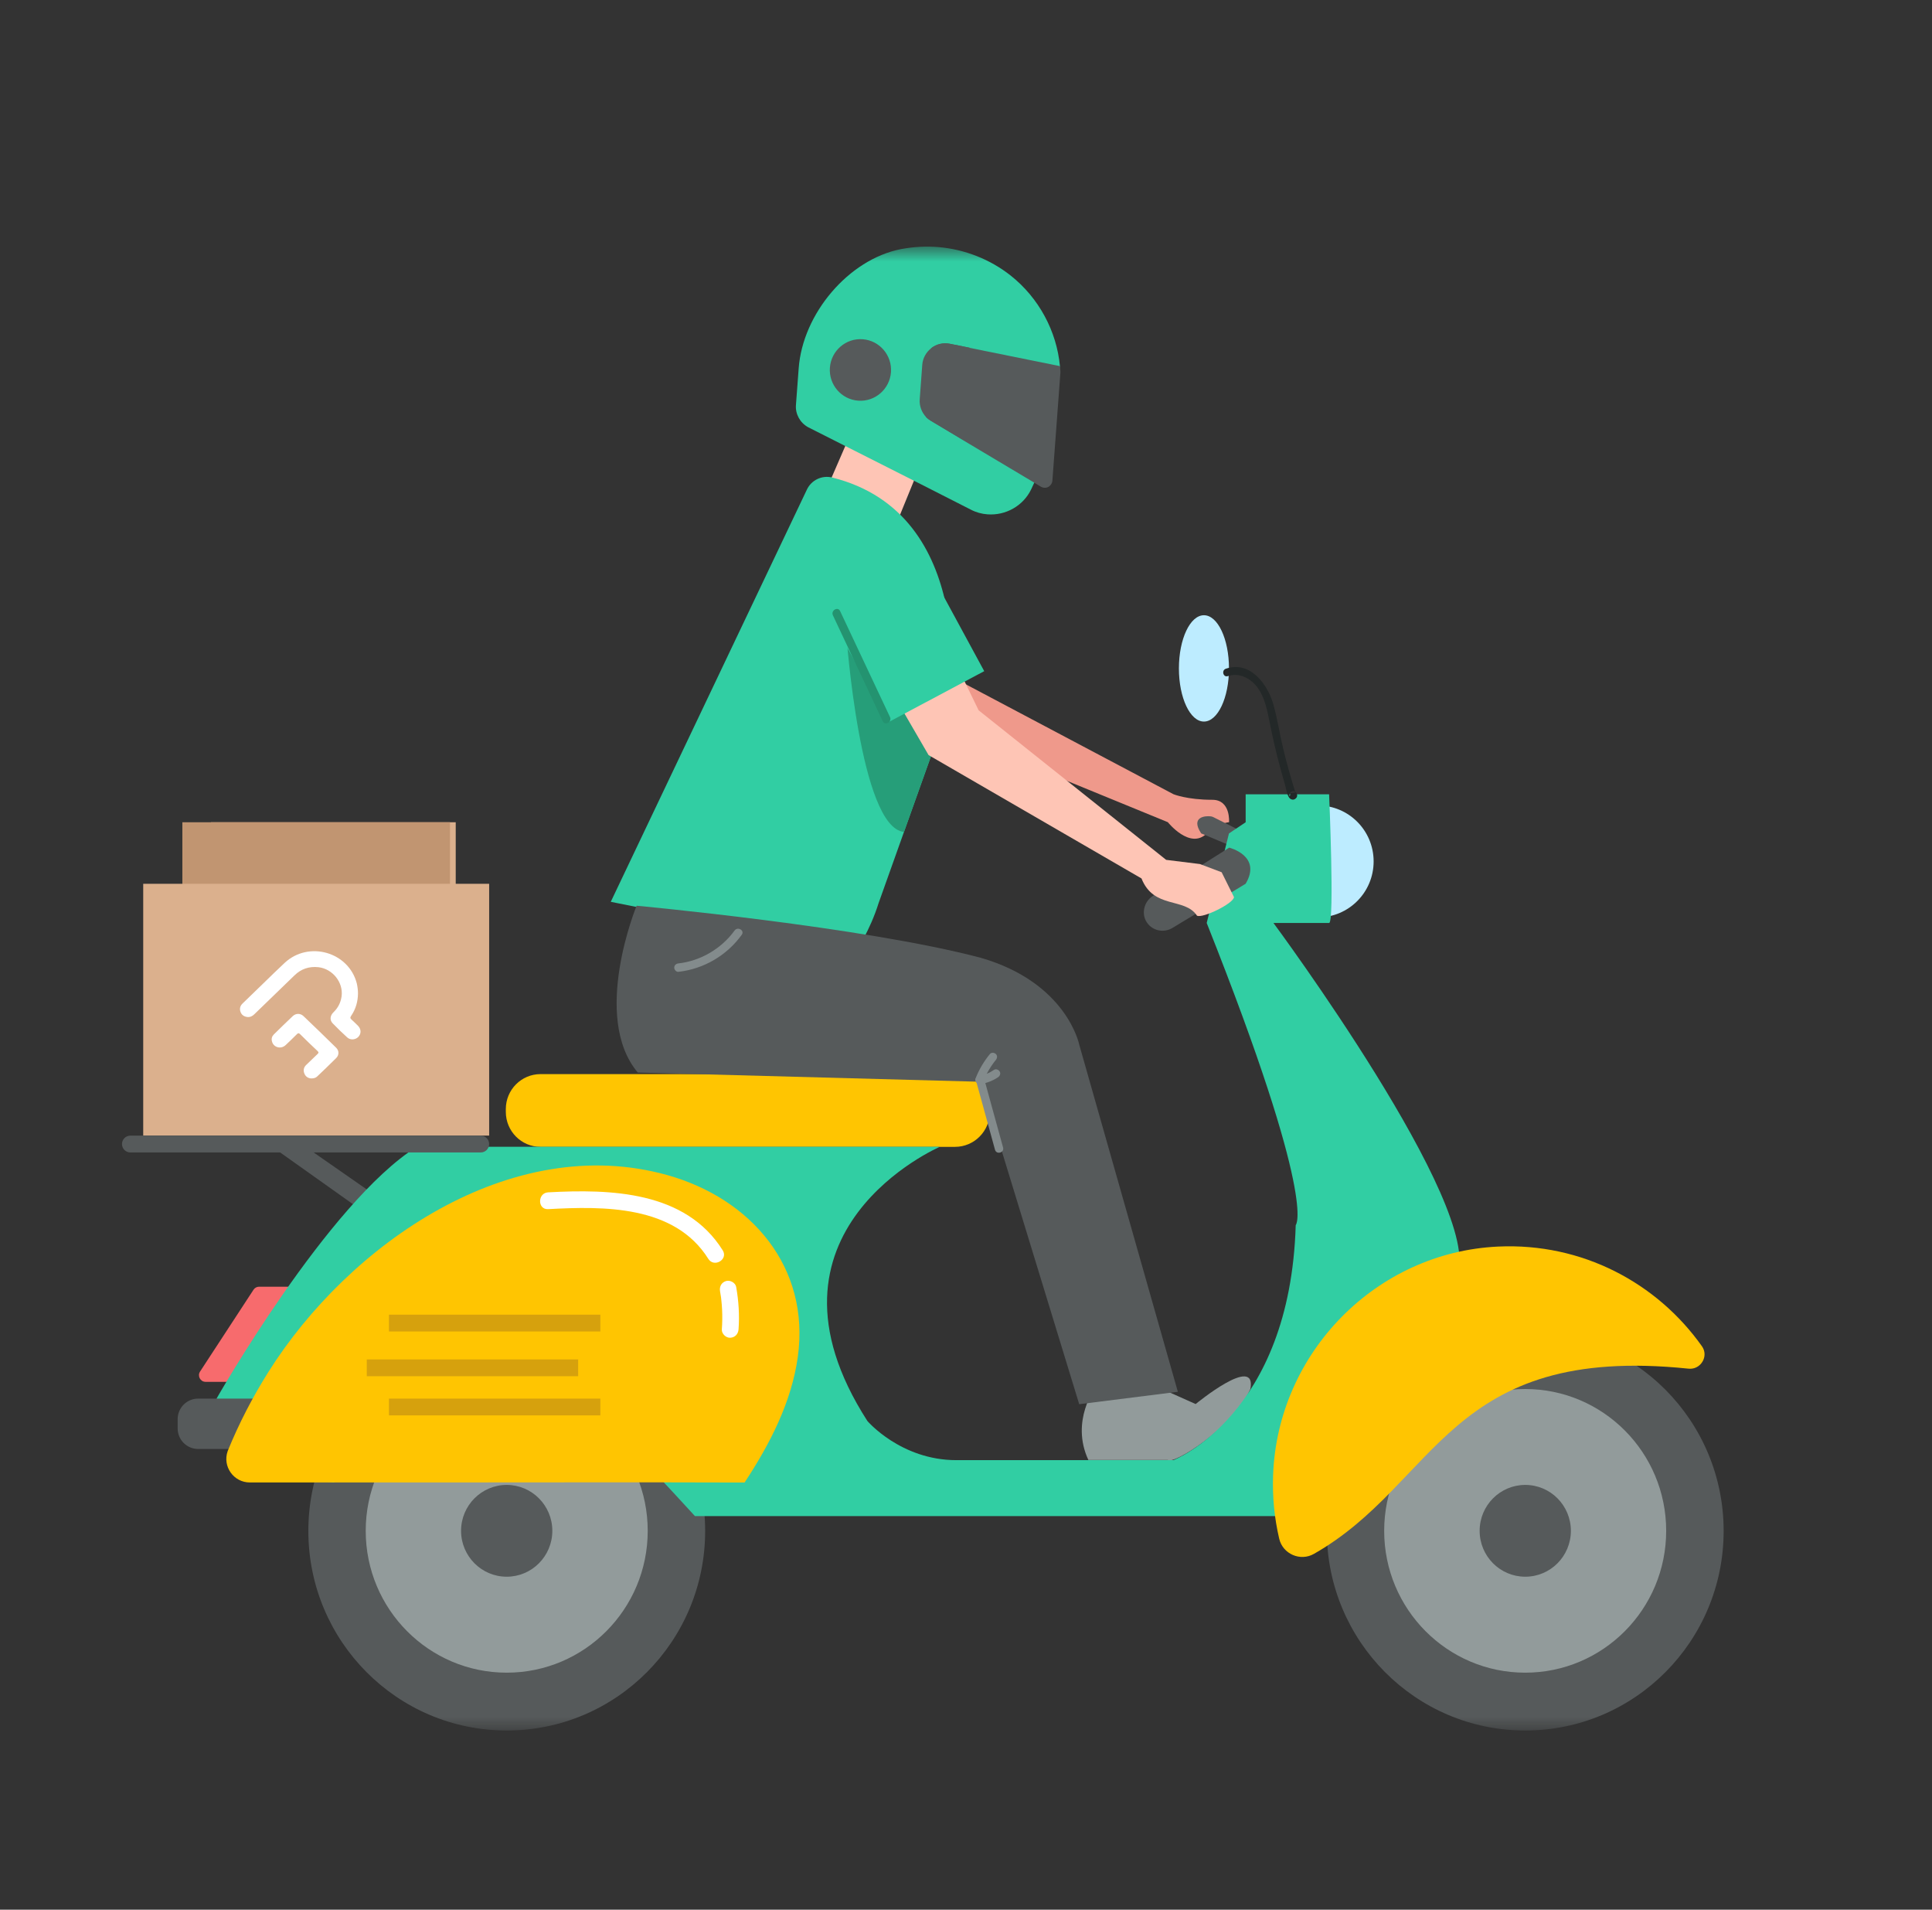 <svg width="85" height="84" viewBox="0 0 85 84" fill="none" xmlns="http://www.w3.org/2000/svg">
<rect x="0" y="0" width="85" height="84" fill="#333333" stroke="none"/>
<g clip-path="url(#clip0_390_11057)">
<g clip-path="url(#clip1_390_11057)">
<g clip-path="url(#clip2_390_11057)">
<path fill-rule="evenodd" clip-rule="evenodd" d="M42.325 30.012L51.626 34.934C51.626 34.934 52.221 35.18 53.339 35.18C54.152 35.18 54.073 36.165 54.073 36.165C54.073 36.165 53.532 36.217 53.094 36.657C52.36 37.395 51.38 36.165 51.38 36.165L44.773 33.458C42.962 33.249 41.585 32.63 42.325 30.012Z" fill="#EF998B"/>
<path fill-rule="evenodd" clip-rule="evenodd" d="M52.847 36.658L54.34 37.284L54.805 36.658L53.385 35.944C53.351 35.927 53.317 35.916 53.28 35.91C53.047 35.876 52.358 35.92 52.847 36.658Z" fill="#565A5B"/>
<path fill-rule="evenodd" clip-rule="evenodd" d="M37.378 19.184L36.203 21.891L39.355 23.239L40.608 20.168L37.378 19.184Z" fill="#FEC5B5"/>
<path fill-rule="evenodd" clip-rule="evenodd" d="M48.199 61.021C48.199 61.021 47.081 62.497 47.884 64.22H51.38C51.613 64.434 54.2 62.861 55.013 61.093C55.296 59.544 52.604 61.759 52.604 61.759L50.401 60.775L48.199 61.021Z" fill="#929B9B"/>
<mask id="mask0_390_11057" style="mask-type:alpha" maskUnits="userSpaceOnUse" x="-1" y="10" width="95" height="67">
<path fill-rule="evenodd" clip-rule="evenodd" d="M-0.008 76.115H93.038V10.848H-0.008V76.115Z" fill="white"/>
</mask>
<g mask="url(#mask0_390_11057)">
<path fill-rule="evenodd" clip-rule="evenodd" d="M9.281 39.86H20.05V36.168H9.281V39.86Z" fill="#DBB08D"/>
<path fill-rule="evenodd" clip-rule="evenodd" d="M8.023 39.86H19.798V36.168H8.023V39.86Z" fill="#C19571"/>
<path fill-rule="evenodd" clip-rule="evenodd" d="M11.977 50.445L15.829 53.18C15.998 53.3 16.232 53.256 16.346 53.083L16.426 52.962C16.538 52.795 16.494 52.569 16.33 52.454L13.539 50.511C13.478 50.468 13.405 50.445 13.33 50.445H11.977Z" fill="#565A5B"/>
<path fill-rule="evenodd" clip-rule="evenodd" d="M11.397 56.598H12.953L10.751 60.782H9.045C8.814 60.782 8.675 60.523 8.802 60.329L11.154 56.73C11.208 56.647 11.299 56.598 11.397 56.598Z" fill="#F76B6D"/>
<path fill-rule="evenodd" clip-rule="evenodd" d="M31.024 67.341C31.024 72.189 27.116 76.119 22.295 76.119C17.474 76.119 13.566 72.189 13.566 67.341C13.566 62.492 17.474 58.562 22.295 58.562C27.116 58.562 31.024 62.492 31.024 67.341Z" fill="#565A5B"/>
<path fill-rule="evenodd" clip-rule="evenodd" d="M75.833 67.341C75.833 72.189 71.925 76.119 67.104 76.119C62.283 76.119 58.375 72.189 58.375 67.341C58.375 62.492 62.283 58.562 67.104 58.562C71.925 58.562 75.833 62.492 75.833 67.341Z" fill="#565A5B"/>
<path fill-rule="evenodd" clip-rule="evenodd" d="M28.497 67.336C28.497 70.781 25.719 73.575 22.293 73.575C18.867 73.575 16.09 70.781 16.09 67.336C16.09 63.891 18.867 61.098 22.293 61.098C25.719 61.098 28.497 63.891 28.497 67.336Z" fill="#929B9B"/>
<path fill-rule="evenodd" clip-rule="evenodd" d="M73.305 67.336C73.305 70.781 70.528 73.575 67.102 73.575C63.676 73.575 60.898 70.781 60.898 67.336C60.898 63.891 63.676 61.098 67.102 61.098C70.528 61.098 73.305 63.891 73.305 67.336Z" fill="#929B9B"/>
<path fill-rule="evenodd" clip-rule="evenodd" d="M60.434 37.891C60.434 39.25 59.338 40.352 57.986 40.352C56.635 40.352 55.539 39.25 55.539 37.891C55.539 36.531 56.635 35.43 57.986 35.43C59.338 35.43 60.434 36.531 60.434 37.891Z" fill="#BDECFF"/>
<path fill-rule="evenodd" clip-rule="evenodd" d="M42.017 50.446H23.782C22.938 50.446 22.254 49.757 22.254 48.909V48.783C22.254 47.934 22.938 47.246 23.782 47.246H42.017C42.861 47.246 43.546 47.934 43.546 48.783V48.909C43.546 49.757 42.861 50.446 42.017 50.446Z" fill="#FFC501"/>
<path fill-rule="evenodd" clip-rule="evenodd" d="M18.338 50.443H41.352C41.352 50.443 32.777 54.135 38.161 62.504C38.161 62.504 39.63 64.227 42.078 64.227H51.622C51.622 64.227 56.761 62.257 57.006 53.889C57.006 53.889 57.985 52.904 53.09 40.598L54.069 36.66L54.804 36.168V34.938H58.475C58.475 34.938 58.719 40.598 58.475 40.598H56.027C56.027 40.598 65.327 53.151 64.103 56.104C62.88 59.058 56.272 66.688 56.272 66.688H30.575C30.575 66.688 25.19 60.781 25.19 61.273C25.19 61.765 14.667 65.211 14.667 65.211L10.996 64.719L10.506 63.488L9.527 61.519C9.527 61.519 14.422 52.904 18.338 50.443Z" fill="#31CEA3"/>
<path fill-rule="evenodd" clip-rule="evenodd" d="M6.301 49.95H21.521V38.875H6.301V49.95Z" fill="#DBB08D"/>
<path fill-rule="evenodd" clip-rule="evenodd" d="M21.153 50.692H5.734C5.531 50.692 5.367 50.526 5.367 50.322C5.367 50.119 5.531 49.953 5.734 49.953H21.153C21.355 49.953 21.52 50.119 21.52 50.322C21.52 50.526 21.355 50.692 21.153 50.692Z" fill="#565A5B"/>
<path fill-rule="evenodd" clip-rule="evenodd" d="M50.727 39.404L54.08 37.285C54.08 37.285 55.536 37.644 54.802 38.874L51.583 40.816C51.24 41.023 50.794 40.965 50.528 40.665C50.521 40.657 50.515 40.65 50.509 40.643C50.185 40.26 50.305 39.67 50.727 39.404Z" fill="#565A5B"/>
<path fill-rule="evenodd" clip-rule="evenodd" d="M54.07 29.401C54.07 30.692 53.577 31.739 52.968 31.739C52.36 31.739 51.867 30.692 51.867 29.401C51.867 28.109 52.36 27.062 52.968 27.062C53.577 27.062 54.07 28.109 54.07 29.401Z" fill="#BDECFF"/>
<path fill-rule="evenodd" clip-rule="evenodd" d="M11.243 63.735H8.716C8.219 63.735 7.816 63.33 7.816 62.83V62.424C7.816 61.924 8.219 61.52 8.716 61.52H11.243V63.735Z" fill="#565A5B"/>
<path fill-rule="evenodd" clip-rule="evenodd" d="M24.3 67.335C24.3 68.45 23.401 69.354 22.293 69.354C21.184 69.354 20.285 68.45 20.285 67.335C20.285 66.22 21.184 65.316 22.293 65.316C23.401 65.316 24.3 66.22 24.3 67.335Z" fill="#565A5B"/>
<path fill-rule="evenodd" clip-rule="evenodd" d="M74.291 60.203C74.824 60.258 75.19 59.657 74.879 59.218C72.906 56.432 69.609 54.66 65.91 54.832C60.55 55.081 56.205 59.497 56.011 64.89C55.976 65.854 56.071 66.79 56.28 67.683C56.437 68.356 57.208 68.691 57.806 68.35C63.273 65.244 63.711 59.105 74.291 60.203Z" fill="#FFC501"/>
<path fill-rule="evenodd" clip-rule="evenodd" d="M69.112 67.335C69.112 68.45 68.214 69.354 67.105 69.354C65.996 69.354 65.098 68.45 65.098 67.335C65.098 66.22 65.996 65.316 67.105 65.316C68.214 65.316 69.112 66.22 69.112 67.335Z" fill="#565A5B"/>
<path fill-rule="evenodd" clip-rule="evenodd" d="M54.021 29.74C54.525 29.567 55.05 29.848 55.344 30.267C55.658 30.716 55.759 31.275 55.865 31.802C55.984 32.398 56.119 32.991 56.274 33.579C56.354 33.884 56.439 34.188 56.529 34.49C56.578 34.653 56.623 35.072 56.797 35.153C56.869 35.187 56.94 35.18 57 35.127C57.007 35.121 57.014 35.114 57.021 35.108C57.064 35.07 57.081 34.998 57.064 34.944C57.062 34.937 57.06 34.93 57.058 34.923C56.993 34.717 56.67 34.805 56.735 35.012L56.742 35.034C56.756 34.979 56.77 34.925 56.785 34.87C56.777 34.876 56.77 34.883 56.763 34.889C56.831 34.88 56.898 34.871 56.966 34.862C57.012 34.884 56.949 34.718 56.944 34.703C56.918 34.619 56.892 34.535 56.867 34.451C56.817 34.283 56.768 34.115 56.721 33.946C56.626 33.609 56.538 33.269 56.455 32.928C56.302 32.295 56.204 31.646 56.033 31.018C55.784 30.111 55.008 29.045 53.932 29.415C53.729 29.485 53.816 29.81 54.021 29.74Z" fill="#232828"/>
<path fill-rule="evenodd" clip-rule="evenodd" d="M13.353 44.696C13.216 44.564 13.017 44.566 12.881 44.694C12.599 44.959 12.324 45.23 12.049 45.5C11.968 45.58 11.936 45.68 11.962 45.792C12.019 46.067 12.347 46.168 12.561 45.975C12.732 45.817 12.896 45.655 13.061 45.491C13.112 45.441 13.143 45.43 13.201 45.487C13.453 45.739 13.711 45.987 13.971 46.231C14.029 46.286 14.023 46.317 13.965 46.368C13.798 46.526 13.63 46.688 13.465 46.849C13.357 46.957 13.336 47.089 13.393 47.226C13.45 47.365 13.567 47.429 13.688 47.436C13.811 47.438 13.895 47.411 13.959 47.346C14.239 47.079 14.518 46.814 14.791 46.54C14.923 46.408 14.923 46.217 14.789 46.086C14.313 45.617 13.836 45.157 13.353 44.696Z" fill="white"/>
<path fill-rule="evenodd" clip-rule="evenodd" d="M15.752 45.123C15.661 45.035 15.572 44.94 15.475 44.856C15.409 44.799 15.394 44.759 15.452 44.678C15.653 44.385 15.746 44.053 15.75 43.698C15.75 43.546 15.729 43.399 15.697 43.254C15.339 41.873 13.583 41.37 12.527 42.35C12.201 42.653 11.885 42.966 11.565 43.275C11.267 43.565 10.966 43.853 10.669 44.143C10.566 44.244 10.532 44.366 10.58 44.505C10.629 44.644 10.735 44.715 10.879 44.734C11.004 44.749 11.108 44.696 11.195 44.608C11.781 44.04 12.37 43.473 12.954 42.905C13.249 42.617 13.596 42.501 14.005 42.543C14.636 42.613 15.115 43.216 15.028 43.832C14.988 44.108 14.869 44.337 14.668 44.53C14.518 44.678 14.501 44.873 14.636 45.012C14.842 45.226 15.057 45.434 15.278 45.634C15.418 45.76 15.638 45.741 15.767 45.607C15.898 45.466 15.894 45.268 15.752 45.123Z" fill="white"/>
<path fill-rule="evenodd" clip-rule="evenodd" d="M26.871 39.668L37.672 41.824C37.672 41.824 38.276 40.935 38.655 39.724L41.787 30.94C41.787 30.94 43.043 22.607 36.614 21.005C36.164 20.893 35.696 21.116 35.499 21.538L26.871 39.668Z" fill="#31CEA3"/>
<path fill-rule="evenodd" clip-rule="evenodd" d="M28.008 39.84C28.008 39.84 25.996 44.723 28.06 47.177L43.142 47.583L47.481 61.766L51.821 61.22L47.481 45.947C47.481 45.947 46.939 43.219 43.142 42.128C37.989 40.765 28.008 39.84 28.008 39.84Z" fill="#565A5B"/>
<path fill-rule="evenodd" clip-rule="evenodd" d="M46.633 16.104L45.504 21.229C45.455 21.334 45.407 21.433 45.367 21.525C45.016 22.253 44.245 22.684 43.446 22.624C43.191 22.605 42.945 22.539 42.718 22.42L40.524 21.304L35.554 18.792C35.197 18.595 34.989 18.213 35.018 17.821L35.139 16.2C35.317 13.788 37.34 11.415 39.622 10.961C40.184 10.854 40.747 10.821 41.298 10.869C42.439 10.969 43.551 11.399 44.463 12.119C45.707 13.102 46.49 14.572 46.633 16.104Z" fill="#31CEA3"/>
<path fill-rule="evenodd" clip-rule="evenodd" d="M37.755 17.624C37.014 17.569 36.456 16.917 36.512 16.172C36.567 15.427 37.214 14.866 37.955 14.922C38.696 14.977 39.254 15.628 39.199 16.373C39.143 17.119 38.496 17.68 37.755 17.624Z" fill="#565A5B"/>
<path fill-rule="evenodd" clip-rule="evenodd" d="M46.634 16.105L42.659 15.301L41.943 15.841L41.762 18.291L42.358 19.355L45.504 21.231L45.795 21.409C45.84 21.433 45.886 21.45 45.94 21.454C46.001 21.459 46.062 21.45 46.118 21.42C46.224 21.36 46.293 21.256 46.301 21.141L46.655 16.372C46.648 16.283 46.648 16.195 46.634 16.105Z" fill="#565A5B"/>
<path fill-rule="evenodd" clip-rule="evenodd" d="M42.658 15.295L42.358 19.348L40.954 18.509C40.877 18.463 40.806 18.41 40.743 18.344C40.549 18.139 40.442 17.853 40.464 17.562L40.576 16.042C40.598 15.752 40.746 15.491 40.968 15.318L40.975 15.311C41.205 15.131 41.5 15.065 41.786 15.121L42.658 15.295Z" fill="#565A5B"/>
<path fill-rule="evenodd" clip-rule="evenodd" d="M42.657 15.295L42.356 19.348L40.953 18.509C40.875 18.462 40.805 18.41 40.742 18.344L40.966 15.318L40.974 15.311C41.203 15.131 41.499 15.065 41.785 15.12L42.657 15.295Z" fill="#565A5B"/>
<path fill-rule="evenodd" clip-rule="evenodd" d="M32.765 65.2C32.763 65.204 32.761 65.207 32.758 65.211C28.165 65.195 23.57 65.208 18.976 65.208H10.99C10.281 65.208 9.78 64.504 10.016 63.832C10.02 63.823 10.023 63.815 10.024 63.811C10.512 62.611 11.113 61.455 11.801 60.359C15.347 54.721 22.471 49.763 29.359 51.688C33.029 52.715 35.655 55.726 35.099 59.693C34.82 61.686 33.87 63.522 32.765 65.2Z" fill="#FFC501"/>
<path fill-rule="evenodd" clip-rule="evenodd" d="M17.113 58.567H26.413V57.828H17.113V58.567Z" fill="#D6A10D"/>
<path fill-rule="evenodd" clip-rule="evenodd" d="M16.137 60.535H25.437V59.797H16.137V60.535Z" fill="#D6A10D"/>
<path fill-rule="evenodd" clip-rule="evenodd" d="M17.113 62.258H26.413V61.52H17.113V62.258Z" fill="#D6A10D"/>
<path fill-rule="evenodd" clip-rule="evenodd" d="M24.116 53.186C26.555 53.053 29.681 53.007 31.162 55.371C31.414 55.773 32.05 55.402 31.797 54.998C30.159 52.383 26.854 52.298 24.116 52.447C23.645 52.472 23.642 53.212 24.116 53.186Z" fill="white"/>
<path fill-rule="evenodd" clip-rule="evenodd" d="M31.68 56.805C31.693 56.878 31.705 56.95 31.716 57.023C31.718 57.041 31.721 57.057 31.723 57.074C31.718 57.032 31.718 57.033 31.724 57.077C31.727 57.111 31.732 57.145 31.735 57.179C31.751 57.32 31.762 57.462 31.769 57.604C31.784 57.894 31.779 58.184 31.758 58.473C31.744 58.666 31.937 58.851 32.125 58.843C32.337 58.833 32.478 58.68 32.493 58.473C32.539 57.849 32.498 57.224 32.389 56.608C32.355 56.417 32.114 56.293 31.937 56.35C31.733 56.416 31.643 56.6 31.68 56.805Z" fill="white"/>
<path fill-rule="evenodd" clip-rule="evenodd" d="M39.218 31.679C40.319 31.073 41.388 30.411 42.422 29.696C42.616 29.561 42.432 29.241 42.237 29.376C41.203 30.092 40.133 30.754 39.032 31.36C38.825 31.474 39.01 31.793 39.218 31.679Z" fill="#249370"/>
<path fill-rule="evenodd" clip-rule="evenodd" d="M43.553 46.362C43.285 46.687 43.074 47.047 42.919 47.439C42.884 47.529 42.958 47.646 43.048 47.667C43.154 47.691 43.236 47.634 43.274 47.538C43.282 47.516 43.291 47.494 43.3 47.472C43.287 47.505 43.314 47.441 43.316 47.436C43.335 47.393 43.355 47.35 43.376 47.308C43.417 47.224 43.462 47.141 43.509 47.06C43.557 46.979 43.607 46.901 43.661 46.824C43.724 46.734 43.746 46.705 43.813 46.623C43.875 46.549 43.891 46.434 43.813 46.362C43.745 46.3 43.619 46.282 43.553 46.362Z" fill="#838B8C"/>
<path fill-rule="evenodd" clip-rule="evenodd" d="M43.155 47.68C43.425 47.639 43.688 47.534 43.915 47.38C43.994 47.327 44.037 47.215 43.98 47.128C43.93 47.048 43.815 47.004 43.729 47.061C43.677 47.096 43.624 47.129 43.569 47.159C43.539 47.174 43.509 47.189 43.479 47.203C43.467 47.208 43.422 47.237 43.466 47.209C43.454 47.217 43.438 47.221 43.425 47.226C43.306 47.272 43.183 47.305 43.057 47.324C43.014 47.33 42.968 47.373 42.947 47.408C42.924 47.448 42.914 47.507 42.928 47.551C42.943 47.596 42.97 47.639 43.013 47.662C43.059 47.686 43.103 47.688 43.155 47.68Z" fill="#838B8C"/>
<path fill-rule="evenodd" clip-rule="evenodd" d="M42.945 47.549C43.222 48.557 43.499 49.565 43.776 50.573C43.839 50.803 44.194 50.705 44.131 50.475C43.854 49.467 43.577 48.459 43.299 47.451C43.237 47.222 42.882 47.319 42.945 47.549Z" fill="#838B8C"/>
<path fill-rule="evenodd" clip-rule="evenodd" d="M29.848 42.747C30.963 42.621 31.974 42.031 32.634 41.118C32.774 40.926 32.455 40.741 32.317 40.932C31.741 41.728 30.822 42.268 29.848 42.377C29.748 42.389 29.665 42.454 29.664 42.562C29.663 42.653 29.749 42.758 29.848 42.747Z" fill="#838B8C"/>
<path fill-rule="evenodd" clip-rule="evenodd" d="M37.234 27.893C37.234 27.893 37.834 36.406 39.772 36.594L41.504 31.737L38.528 27.676L37.234 27.893Z" fill="#269E79"/>
<path fill-rule="evenodd" clip-rule="evenodd" d="M38.586 29.307L40.853 33.213L50.221 38.64C50.763 40.004 52.12 39.458 52.662 40.277C52.914 40.407 54.289 39.731 54.289 39.458L53.747 38.367L52.791 38.006L51.306 37.822L43.056 31.244L41.053 27.125L38.586 29.307Z" fill="#FEC5B5"/>
<path fill-rule="evenodd" clip-rule="evenodd" d="M39.534 22.574L43.302 29.522L39.141 31.737L36.449 27.061L39.534 22.574Z" fill="#31CEA3"/>
<path fill-rule="evenodd" clip-rule="evenodd" d="M36.645 27.067C37.376 28.62 38.107 30.173 38.838 31.727C38.939 31.941 39.257 31.754 39.156 31.54C38.424 29.986 37.693 28.433 36.962 26.88C36.861 26.665 36.544 26.853 36.645 27.067Z" fill="#249370"/>
</g>
</g>
</g>
</g>
<defs>
<clipPath id="clip0_390_11057">
<rect width="84" height="84" fill="white" transform="translate(0.66)"/>
</clipPath>
<clipPath id="clip1_390_11057">
<rect width="84" height="84" fill="white" transform="translate(0.66)"/>
</clipPath>
<clipPath id="clip2_390_11057">
<rect width="84" height="69" fill="white" transform="translate(0.66 7.5)"/>
</clipPath>
</defs>
</svg>
